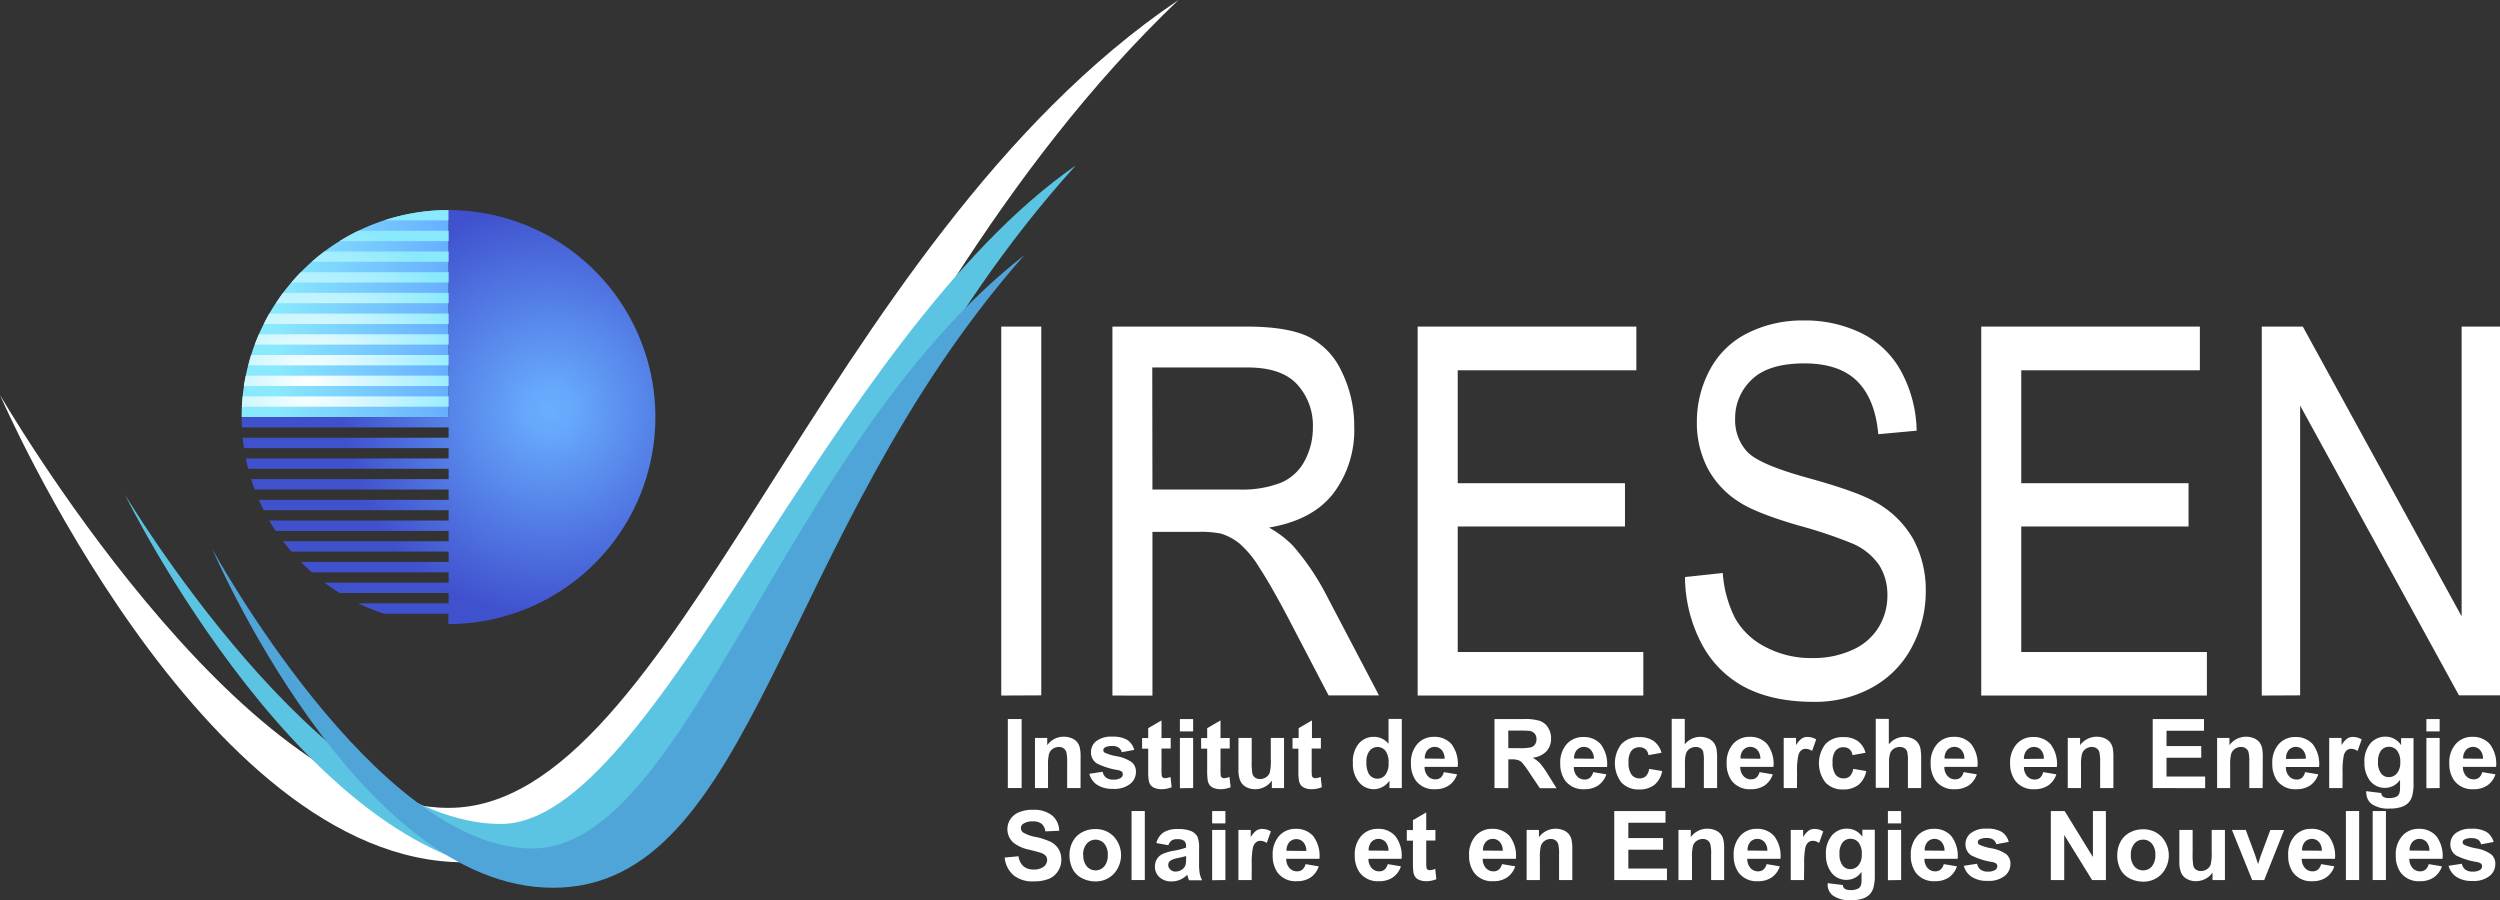 <svg xmlns="http://www.w3.org/2000/svg" xmlns:xlink="http://www.w3.org/1999/xlink" viewBox="0 0 543.5 195.74"><rect x="0" y="0" width="543.5" height="195.74" fill="#333333" stroke="none"/><defs><style>.cls-1{fill:url(#linear-gradient);}.cls-2{fill:url(#radial-gradient);}.cls-3{fill:url(#radial-gradient-2);}.cls-4{fill:#fff;}.cls-5{fill:#5cc4e3;}.cls-6{fill:#4fa5d8;}</style><linearGradient id="linear-gradient" x1="52.53" y1="68.17" x2="97.53" y2="68.17" gradientUnits="userSpaceOnUse"><stop offset="0.17" stop-color="#89e9fd"/><stop offset="1" stop-color="#68aeff"/></linearGradient><radialGradient id="radial-gradient" cx="119.53" cy="89.17" r="45" gradientUnits="userSpaceOnUse"><stop offset="0" stop-color="#68aeff"/><stop offset="0.11" stop-color="#66a8fc"/><stop offset="1" stop-color="#4051ce"/></radialGradient><radialGradient id="radial-gradient-2" cx="67.08" cy="83.49" r="36.08" gradientUnits="userSpaceOnUse"><stop offset="0" stop-color="#fff"/><stop offset="1" stop-color="#89e9fd"/></radialGradient></defs><g id="Layer_2" data-name="Layer 2"><g id="Gradient_-_Dark_Background" data-name="Gradient - Dark Background"><g id="Gradient_-_Dark_Background-2" data-name="Gradient - Dark Background"><path id="Under_Ciel" data-name="Under Ciel" class="cls-1" d="M97.53,45.67a45,45,0,0,0-45,45h45Z"/><path class="cls-2" d="M97.53,45.67v45h-45q0,1.13.06,2.25H97.53v2.25H52.76c.07.75.17,1.5.28,2.25H97.53v2.25H53.44q.23,1.13.51,2.25H97.53v2.25H54.6c.24.76.5,1.51.77,2.25H97.53v2.25H56.29c.33.76.69,1.51,1.06,2.25H97.53v2.25h-39c.44.76.9,1.51,1.39,2.25H97.53v2.25h-36c.58.77,1.19,1.51,1.82,2.25H97.53v2.25H65.41c.76.78,1.56,1.52,2.37,2.25H97.53v2.25h-27c1.07.8,2.17,1.54,3.3,2.25h23.7v2.25H77.9a45.16,45.16,0,0,0,5.58,2.25h14v2.25a45,45,0,0,0,0-90Z"/><path class="cls-3" d="M57.35,70.42H97.53V68.17h-39C58.14,68.9,57.74,69.65,57.35,70.42Z"/><path class="cls-3" d="M67.78,56.92H97.53V54.67h-27C69.58,55.38,68.67,56.13,67.78,56.92Z"/><path class="cls-3" d="M54,79.42H97.53V77.17H54.6C54.36,77.91,54.15,78.66,54,79.42Z"/><path class="cls-3" d="M55.37,74.92H97.53V72.67H56.29C56,73.41,55.66,74.16,55.37,74.92Z"/><path class="cls-3" d="M60,65.92H97.53V63.67h-36C61,64.4,60.46,65.15,60,65.92Z"/><path class="cls-3" d="M63.35,61.42H97.53V59.17H65.41C64.7,59.89,64,60.64,63.35,61.42Z"/><path class="cls-3" d="M73.83,52.42h23.7V50.17H77.9A44.74,44.74,0,0,0,73.83,52.42Z"/><path class="cls-3" d="M53,83.92H97.53V81.67H53.44C53.28,82.41,53.15,83.16,53,83.92Z"/><path class="cls-3" d="M83.48,47.92h14V45.67A44.7,44.7,0,0,0,83.48,47.92Z"/><path class="cls-3" d="M52.59,88.42H97.53V86.17H52.76C52.68,86.91,52.63,87.66,52.59,88.42Z"/><path class="cls-4" d="M0,85.86s51.92,89.77,97.53,89.77C147,175.63,177.7,53,256.2,0c-77.5,74-96.3,187.46-155.33,187.46C43.85,187.46,0,85.86,0,85.86Z"/><path class="cls-5" d="M27.12,107.46s42.74,71.67,81.75,71.67c33.66,0,70.66-105.29,125-143.17-61.38,67.76-67.12,154-117.59,154C67.52,190,27.12,107.46,27.12,107.46Z"/><path class="cls-6" d="M46.2,119.46s35.5,65,69.5,65,54.5-88,107-129C169.2,116,164.2,193,120.2,193,77.7,193,46.2,119.46,46.2,119.46Z"/><path class="cls-4" d="M217.67,151.21V71h8.7v80.17Z"/><path class="cls-4" d="M241.84,151.21V71H271q8.79,0,13.37,2.16a15.87,15.87,0,0,1,7.31,7.62,26.71,26.71,0,0,1,2.73,12.09,22.77,22.77,0,0,1-4.53,14.38q-4.53,5.85-14,7.44a22.75,22.75,0,0,1,5.25,4,54.27,54.27,0,0,1,7.22,10.67l11.44,21.82H288.83l-8.7-16.68q-3.81-7.23-6.28-11a22.26,22.26,0,0,0-4.41-5.36,12.05,12.05,0,0,0-4-2.13,21.29,21.29,0,0,0-4.84-.38H250.54v35.6Zm8.7-44.79h18.7a23.22,23.22,0,0,0,9.32-1.51,10.45,10.45,0,0,0,5.12-4.81,15.19,15.19,0,0,0,1.74-7.19A13.22,13.22,0,0,0,282,83.56q-3.39-3.66-10.7-3.67h-20.8Z"/><path class="cls-4" d="M308.2,151.21V71h47.54V80.5H316.91v24.55h36.36v9.41H316.91v27.29h40.35v9.46Z"/><path class="cls-4" d="M366.32,125.45l8.21-.88a25.6,25.6,0,0,0,2.71,9.88,15.71,15.71,0,0,0,6.62,6.23A21.14,21.14,0,0,0,394,143.06a20.21,20.21,0,0,0,8.79-1.81,12.59,12.59,0,0,0,5.67-4.95,13.21,13.21,0,0,0,1.86-6.86,12.07,12.07,0,0,0-1.79-6.59,13.51,13.51,0,0,0-5.92-4.73,100.61,100.61,0,0,0-11.71-3.91q-9.06-2.65-12.69-5a19.54,19.54,0,0,1-7-7.47,21.36,21.36,0,0,1-2.31-10,23.76,23.76,0,0,1,2.83-11.35,18.68,18.68,0,0,1,8.25-8A26.47,26.47,0,0,1,392,69.67a27.89,27.89,0,0,1,12.9,2.87A19.83,19.83,0,0,1,413.45,81a28.07,28.07,0,0,1,3.23,12.63l-8.34.77q-.68-7.61-4.55-11.49T392.33,79q-7.89,0-11.5,3.53a11.43,11.43,0,0,0-3.61,8.5,10.09,10.09,0,0,0,2.56,7.11q2.5,2.79,13.11,5.72T407.44,109a21.24,21.24,0,0,1,8.48,8.17,23.23,23.23,0,0,1,2.74,11.41,25.36,25.36,0,0,1-3,12.05,21.35,21.35,0,0,1-8.63,8.81,25.49,25.49,0,0,1-12.67,3.14q-8.93,0-15-3.17a22.47,22.47,0,0,1-9.47-9.54A31.52,31.52,0,0,1,366.32,125.45Z"/><path class="cls-4" d="M430.72,151.21V71h47.53V80.5H439.42v24.55h36.37v9.41H439.42v27.29h40.36v9.46Z"/><path class="cls-4" d="M491.71,151.21V71h8.92L535.16,134V71h8.34v80.17h-8.92l-34.53-63v63Z"/><path class="cls-4" d="M219.1,171.32v-15h3v15Z"/><path class="cls-4" d="M234.91,171.32H232v-5.55a8.88,8.88,0,0,0-.18-2.29,1.69,1.69,0,0,0-.6-.8,1.73,1.73,0,0,0-1-.29,2.36,2.36,0,0,0-1.35.41,2.15,2.15,0,0,0-.81,1.09,9.23,9.23,0,0,0-.22,2.5v4.93H225V160.43h2.67V162a4.36,4.36,0,0,1,3.59-1.84,4.25,4.25,0,0,1,1.74.34,2.89,2.89,0,0,1,1.2.88,3.06,3.06,0,0,1,.56,1.21,8.69,8.69,0,0,1,.16,1.94Z"/><path class="cls-4" d="M236.82,168.22l2.89-.44a2.07,2.07,0,0,0,.75,1.27,2.54,2.54,0,0,0,1.58.44,2.89,2.89,0,0,0,1.68-.41.93.93,0,0,0,.38-.77.77.77,0,0,0-.21-.55,2.28,2.28,0,0,0-1-.37,15.56,15.56,0,0,1-4.42-1.41,2.8,2.8,0,0,1-1.29-2.45,3,3,0,0,1,1.12-2.38,5.22,5.22,0,0,1,3.46-1,6.14,6.14,0,0,1,3.33.72,3.75,3.75,0,0,1,1.49,2.16l-2.71.5a1.67,1.67,0,0,0-.67-1,2.36,2.36,0,0,0-1.39-.34,3.17,3.17,0,0,0-1.63.32.69.69,0,0,0-.32.58.62.62,0,0,0,.28.52,10.11,10.11,0,0,0,2.69.81,8,8,0,0,1,3.22,1.29,2.65,2.65,0,0,1,.9,2.14,3.29,3.29,0,0,1-1.25,2.57,5.52,5.52,0,0,1-3.7,1.08,6.08,6.08,0,0,1-3.52-.9A4.15,4.15,0,0,1,236.82,168.22Z"/><path class="cls-4" d="M254.51,160.43v2.3h-2v4.39a10.12,10.12,0,0,0,.06,1.55.62.62,0,0,0,.25.37.88.88,0,0,0,.49.14,3.61,3.61,0,0,0,1.16-.28l.24,2.24a5.67,5.67,0,0,1-2.27.43,3.73,3.73,0,0,1-1.41-.26,2.15,2.15,0,0,1-.92-.68,2.68,2.68,0,0,1-.4-1.12,14.35,14.35,0,0,1-.09-2v-4.75h-1.33v-2.3h1.33v-2.16l2.89-1.68v3.84Z"/><path class="cls-4" d="M256.51,159v-2.67h2.88V159Zm0,12.36V160.43h2.88v10.89Z"/><path class="cls-4" d="M267.34,160.43v2.3h-2v4.39a12.87,12.87,0,0,0,.05,1.55.68.68,0,0,0,.26.37.84.84,0,0,0,.49.14,3.57,3.57,0,0,0,1.15-.28l.25,2.24a5.69,5.69,0,0,1-2.28.43,3.71,3.71,0,0,1-1.4-.26,2.09,2.09,0,0,1-.92-.68,2.68,2.68,0,0,1-.4-1.12,13.85,13.85,0,0,1-.1-2v-4.75h-1.32v-2.3h1.32v-2.16l2.9-1.68v3.84Z"/><path class="cls-4" d="M276.5,171.32v-1.63a4.25,4.25,0,0,1-1.56,1.38,4.46,4.46,0,0,1-2.05.5,4,4,0,0,1-2-.48,2.82,2.82,0,0,1-1.26-1.36,6,6,0,0,1-.39-2.41v-6.89h2.88v5a14.24,14.24,0,0,0,.16,2.81,1.53,1.53,0,0,0,.58.82,1.8,1.8,0,0,0,1.07.3,2.26,2.26,0,0,0,1.32-.4,2,2,0,0,0,.8-1,11.13,11.13,0,0,0,.22-2.93v-4.6h2.88v10.89Z"/><path class="cls-4" d="M287.16,160.43v2.3h-2v4.39a12.87,12.87,0,0,0,.05,1.55.68.68,0,0,0,.26.37.86.86,0,0,0,.49.14,3.67,3.67,0,0,0,1.16-.28l.24,2.24a5.67,5.67,0,0,1-2.27.43,3.73,3.73,0,0,1-1.41-.26,2.09,2.09,0,0,1-.92-.68,2.68,2.68,0,0,1-.4-1.12,14.35,14.35,0,0,1-.09-2v-4.75H281v-2.3h1.33v-2.16l2.89-1.68v3.84Z"/><path class="cls-4" d="M304.75,171.32h-2.68v-1.6a4.21,4.21,0,0,1-1.57,1.39,4,4,0,0,1-1.83.46,4.16,4.16,0,0,1-3.22-1.51,6.17,6.17,0,0,1-1.33-4.22,6.06,6.06,0,0,1,1.3-4.21,4.23,4.23,0,0,1,3.29-1.44,4.08,4.08,0,0,1,3.16,1.51v-5.41h2.88Zm-7.69-5.68a5,5,0,0,0,.48,2.52,2.19,2.19,0,0,0,3.64.29,4,4,0,0,0,.7-2.53,4.27,4.27,0,0,0-.68-2.7,2.22,2.22,0,0,0-3.45,0A3.67,3.67,0,0,0,297.06,165.64Z"/><path class="cls-4" d="M313.89,167.86l2.88.48a4.75,4.75,0,0,1-1.75,2.4,5.16,5.16,0,0,1-3,.83,4.87,4.87,0,0,1-4.21-1.86,6.28,6.28,0,0,1-1.07-3.75,6,6,0,0,1,1.41-4.24,4.68,4.68,0,0,1,3.58-1.53,4.85,4.85,0,0,1,3.84,1.6,7.15,7.15,0,0,1,1.34,4.92H309.7a2.87,2.87,0,0,0,.7,2,2.17,2.17,0,0,0,1.66.72,1.81,1.81,0,0,0,1.14-.37A2.32,2.32,0,0,0,313.89,167.86Zm.17-2.91a2.8,2.8,0,0,0-.65-1.91,2.07,2.07,0,0,0-3.05,0,2.65,2.65,0,0,0-.61,1.87Z"/><path class="cls-4" d="M324.9,171.32v-15h6.39a10.84,10.84,0,0,1,3.5.41,3.46,3.46,0,0,1,1.75,1.44,4.3,4.3,0,0,1,.66,2.36,4,4,0,0,1-1,2.8,4.77,4.77,0,0,1-3,1.39,7,7,0,0,1,1.63,1.26,17.51,17.51,0,0,1,1.72,2.44l1.84,2.93h-3.63l-2.2-3.27a20,20,0,0,0-1.6-2.21,2.28,2.28,0,0,0-.91-.62,4.78,4.78,0,0,0-1.53-.17h-.61v6.27Zm3-8.67h2.24a11.08,11.08,0,0,0,2.73-.19,1.6,1.6,0,0,0,.85-.63,1.93,1.93,0,0,0,.31-1.13,1.82,1.82,0,0,0-.4-1.23,1.87,1.87,0,0,0-1.15-.58,21.65,21.65,0,0,0-2.21-.06h-2.37Z"/><path class="cls-4" d="M346.35,167.86l2.87.48a4.75,4.75,0,0,1-1.75,2.4,5.14,5.14,0,0,1-3,.83,4.85,4.85,0,0,1-4.2-1.86A6.21,6.21,0,0,1,339.2,166a6,6,0,0,1,1.41-4.24,4.68,4.68,0,0,1,3.58-1.53,4.85,4.85,0,0,1,3.84,1.6,7.15,7.15,0,0,1,1.34,4.92h-7.22a2.87,2.87,0,0,0,.7,2,2.17,2.17,0,0,0,1.66.72,1.81,1.81,0,0,0,1.14-.37A2.33,2.33,0,0,0,346.35,167.86Zm.16-2.91a2.8,2.8,0,0,0-.65-1.91,2.07,2.07,0,0,0-3.05,0,2.7,2.7,0,0,0-.61,1.87Z"/><path class="cls-4" d="M361.21,163.65l-2.84.52a2,2,0,0,0-.65-1.29,2,2,0,0,0-1.31-.43,2.15,2.15,0,0,0-1.72.75,3.77,3.77,0,0,0-.64,2.48,4.35,4.35,0,0,0,.65,2.74,2.13,2.13,0,0,0,1.75.8,1.91,1.91,0,0,0,1.34-.47,2.82,2.82,0,0,0,.74-1.6l2.83.48a5.11,5.11,0,0,1-1.69,3,5.29,5.29,0,0,1-3.36,1,5,5,0,0,1-3.81-1.51,6.86,6.86,0,0,1,0-8.37,5.05,5.05,0,0,1,3.85-1.5,5.29,5.29,0,0,1,3.17.85A4.73,4.73,0,0,1,361.21,163.65Z"/><path class="cls-4" d="M366.27,156.29v5.53a4.32,4.32,0,0,1,5.13-1.26,2.9,2.9,0,0,1,1.2.94,3.45,3.45,0,0,1,.56,1.27,12.44,12.44,0,0,1,.14,2.16v6.39h-2.88v-5.75a8.49,8.49,0,0,0-.16-2.17,1.42,1.42,0,0,0-.58-.74,1.87,1.87,0,0,0-1-.27,2.39,2.39,0,0,0-1.28.35,2,2,0,0,0-.83,1,6.42,6.42,0,0,0-.26,2.08v5.45h-2.88v-15Z"/><path class="cls-4" d="M382.53,167.86l2.87.48a4.74,4.74,0,0,1-1.74,2.4,5.16,5.16,0,0,1-3,.83,4.87,4.87,0,0,1-4.21-1.86,6.21,6.21,0,0,1-1.07-3.75,6,6,0,0,1,1.41-4.24,4.67,4.67,0,0,1,3.58-1.53,4.81,4.81,0,0,1,3.83,1.6,7.09,7.09,0,0,1,1.35,4.92h-7.22a2.87,2.87,0,0,0,.7,2,2.15,2.15,0,0,0,1.66.72,1.81,1.81,0,0,0,1.14-.37A2.32,2.32,0,0,0,382.53,167.86Zm.17-2.91a2.8,2.8,0,0,0-.65-1.91,2.08,2.08,0,0,0-3.06,0,2.65,2.65,0,0,0-.6,1.87Z"/><path class="cls-4" d="M390.66,171.32h-2.88V160.43h2.68V162a4.58,4.58,0,0,1,1.24-1.44,2.19,2.19,0,0,1,1.24-.35,3.68,3.68,0,0,1,1.9.54l-.89,2.51a2.59,2.59,0,0,0-1.36-.47,1.6,1.6,0,0,0-1,.33,2.33,2.33,0,0,0-.66,1.21,16.3,16.3,0,0,0-.25,3.65Z"/><path class="cls-4" d="M405.57,163.65l-2.84.52a2,2,0,0,0-.65-1.29,2,2,0,0,0-1.32-.43,2.13,2.13,0,0,0-1.71.75,3.77,3.77,0,0,0-.64,2.48,4.35,4.35,0,0,0,.65,2.74,2.13,2.13,0,0,0,1.75.8,1.91,1.91,0,0,0,1.34-.47,2.82,2.82,0,0,0,.74-1.6l2.83.48a5.11,5.11,0,0,1-1.69,3,5.29,5.29,0,0,1-3.36,1,5,5,0,0,1-3.81-1.51,6.86,6.86,0,0,1,0-8.37,5.05,5.05,0,0,1,3.85-1.5,5.29,5.29,0,0,1,3.17.85A4.73,4.73,0,0,1,405.57,163.65Z"/><path class="cls-4" d="M410.63,156.29v5.53a4.32,4.32,0,0,1,5.13-1.26,2.9,2.9,0,0,1,1.2.94,3.28,3.28,0,0,1,.55,1.27,11.32,11.32,0,0,1,.15,2.16v6.39h-2.88v-5.75a8.49,8.49,0,0,0-.16-2.17,1.42,1.42,0,0,0-.58-.74,1.89,1.89,0,0,0-1-.27,2.39,2.39,0,0,0-1.28.35,2,2,0,0,0-.83,1,6.42,6.42,0,0,0-.26,2.08v5.45h-2.88v-15Z"/><path class="cls-4" d="M426.89,167.86l2.87.48a4.74,4.74,0,0,1-1.74,2.4,5.16,5.16,0,0,1-3,.83,4.87,4.87,0,0,1-4.21-1.86,6.21,6.21,0,0,1-1.08-3.75,6,6,0,0,1,1.42-4.24,4.67,4.67,0,0,1,3.58-1.53,4.81,4.81,0,0,1,3.83,1.6,7.09,7.09,0,0,1,1.35,4.92H422.7a2.87,2.87,0,0,0,.7,2,2.15,2.15,0,0,0,1.66.72,1.81,1.81,0,0,0,1.14-.37A2.32,2.32,0,0,0,426.89,167.86Zm.17-2.91a2.8,2.8,0,0,0-.65-1.91,2.08,2.08,0,0,0-3.06,0,2.65,2.65,0,0,0-.6,1.87Z"/><path class="cls-4" d="M444.18,167.86l2.87.48a4.69,4.69,0,0,1-1.75,2.4,5.14,5.14,0,0,1-3,.83,4.87,4.87,0,0,1-4.2-1.86A6.21,6.21,0,0,1,437,166a6,6,0,0,1,1.42-4.24,4.64,4.64,0,0,1,3.57-1.53,4.85,4.85,0,0,1,3.84,1.6,7.15,7.15,0,0,1,1.34,4.92H440a2.92,2.92,0,0,0,.7,2,2.17,2.17,0,0,0,1.66.72,1.81,1.81,0,0,0,1.14-.37A2.33,2.33,0,0,0,444.18,167.86Zm.16-2.91a2.79,2.79,0,0,0-.64-1.91,2,2,0,0,0-1.5-.65,2,2,0,0,0-1.56.69A2.7,2.7,0,0,0,440,165Z"/><path class="cls-4" d="M459.45,171.32h-2.88v-5.55a8.88,8.88,0,0,0-.18-2.29,1.57,1.57,0,0,0-.6-.8,1.73,1.73,0,0,0-1-.29,2.31,2.31,0,0,0-1.34.41,2.11,2.11,0,0,0-.82,1.09,9.23,9.23,0,0,0-.22,2.5v4.93h-2.88V160.43h2.68V162a4.48,4.48,0,0,1,5.33-1.5,2.92,2.92,0,0,1,1.19.88,3.22,3.22,0,0,1,.57,1.21,9.47,9.47,0,0,1,.15,1.94Z"/><path class="cls-4" d="M468,171.32v-15h11.15v2.54H471v3.34h7.55v2.53H471v4.09h8.4v2.53Z"/><path class="cls-4" d="M491.9,171.32H489v-5.55a8.88,8.88,0,0,0-.18-2.29,1.57,1.57,0,0,0-.6-.8,1.73,1.73,0,0,0-1-.29,2.31,2.31,0,0,0-1.34.41,2.11,2.11,0,0,0-.82,1.09,9.23,9.23,0,0,0-.22,2.5v4.93H482V160.43h2.68V162a4.48,4.48,0,0,1,5.33-1.5,2.92,2.92,0,0,1,1.19.88,3.22,3.22,0,0,1,.57,1.21,9.34,9.34,0,0,1,.16,1.94Z"/><path class="cls-4" d="M501.12,167.86l2.87.48a4.68,4.68,0,0,1-1.74,2.4,5.16,5.16,0,0,1-3,.83,4.87,4.87,0,0,1-4.21-1.86A6.28,6.28,0,0,1,494,166a6,6,0,0,1,1.41-4.24,4.68,4.68,0,0,1,3.58-1.53,4.85,4.85,0,0,1,3.84,1.6,7.15,7.15,0,0,1,1.34,4.92h-7.22a2.87,2.87,0,0,0,.7,2,2.15,2.15,0,0,0,1.66.72,1.81,1.81,0,0,0,1.14-.37A2.32,2.32,0,0,0,501.12,167.86Zm.17-2.91a2.8,2.8,0,0,0-.65-1.91,2.07,2.07,0,0,0-3.05,0A2.65,2.65,0,0,0,497,165Z"/><path class="cls-4" d="M509.26,171.32h-2.89V160.43h2.68V162a4.58,4.58,0,0,1,1.24-1.44,2.19,2.19,0,0,1,1.24-.35,3.68,3.68,0,0,1,1.9.54l-.89,2.51a2.59,2.59,0,0,0-1.36-.47,1.6,1.6,0,0,0-1,.33,2.33,2.33,0,0,0-.66,1.21,17.19,17.19,0,0,0-.24,3.65Z"/><path class="cls-4" d="M514.4,172l3.29.4a1.14,1.14,0,0,0,.38.79,2.17,2.17,0,0,0,1.3.31,3.42,3.42,0,0,0,1.69-.34,1.39,1.39,0,0,0,.57-.73,4.27,4.27,0,0,0,.14-1.32v-1.59a3.9,3.9,0,0,1-3.27,1.76,4,4,0,0,1-3.47-1.85,6.33,6.33,0,0,1-1-3.65,6,6,0,0,1,1.32-4.19,4.26,4.26,0,0,1,3.28-1.44A4,4,0,0,1,522,162v-1.53h2.7v9.78a9.82,9.82,0,0,1-.32,2.88,3.57,3.57,0,0,1-.89,1.49,3.86,3.86,0,0,1-1.54.85,7.87,7.87,0,0,1-2.42.31,6.22,6.22,0,0,1-3.93-1,3,3,0,0,1-1.16-2.4C514.39,172.29,514.4,172.18,514.4,172Zm2.58-6.39a3.92,3.92,0,0,0,.67,2.54,2.06,2.06,0,0,0,1.65.8,2.29,2.29,0,0,0,1.79-.82,3.64,3.64,0,0,0,.73-2.45,3.85,3.85,0,0,0-.7-2.51,2.24,2.24,0,0,0-1.76-.82,2.12,2.12,0,0,0-1.71.81A3.73,3.73,0,0,0,517,165.65Z"/><path class="cls-4" d="M527.5,159v-2.67h2.88V159Zm0,12.36V160.43h2.88v10.89Z"/><path class="cls-4" d="M539.64,167.86l2.87.48a4.69,4.69,0,0,1-1.75,2.4,5.14,5.14,0,0,1-3,.83,4.87,4.87,0,0,1-4.2-1.86,6.21,6.21,0,0,1-1.08-3.75,6,6,0,0,1,1.42-4.24,4.64,4.64,0,0,1,3.57-1.53,4.85,4.85,0,0,1,3.84,1.6,7.09,7.09,0,0,1,1.34,4.92h-7.22a2.92,2.92,0,0,0,.7,2,2.17,2.17,0,0,0,1.66.72,1.81,1.81,0,0,0,1.14-.37A2.33,2.33,0,0,0,539.64,167.86Zm.16-2.91a2.79,2.79,0,0,0-.64-1.91,2.08,2.08,0,0,0-3.06,0,2.7,2.7,0,0,0-.61,1.87Z"/><path class="cls-4" d="M218.42,186.43l3-.28a3.59,3.59,0,0,0,1.08,2.18,3.3,3.3,0,0,0,2.2.7,3.41,3.41,0,0,0,2.21-.62,1.88,1.88,0,0,0,.74-1.46,1.35,1.35,0,0,0-.31-.9,2.45,2.45,0,0,0-1.09-.65q-.54-.19-2.43-.66a8.2,8.2,0,0,1-3.43-1.49,3.9,3.9,0,0,1-1.38-3,3.82,3.82,0,0,1,.65-2.15,4,4,0,0,1,1.88-1.52,7.44,7.44,0,0,1,2.95-.53,6.32,6.32,0,0,1,4.26,1.25,4.36,4.36,0,0,1,1.51,3.31l-3,.13a2.63,2.63,0,0,0-.83-1.67,3.13,3.13,0,0,0-1.93-.5,3.49,3.49,0,0,0-2.07.54,1.09,1.09,0,0,0-.48.93,1.17,1.17,0,0,0,.45.92,8,8,0,0,0,2.79,1,15,15,0,0,1,3.28,1.08,4.3,4.3,0,0,1,1.66,1.53,4.46,4.46,0,0,1,.6,2.39,4.39,4.39,0,0,1-.72,2.42,4.26,4.26,0,0,1-2,1.68,8.46,8.46,0,0,1-3.27.55,6.51,6.51,0,0,1-4.38-1.32A5.74,5.74,0,0,1,218.42,186.43Z"/><path class="cls-4" d="M232.51,185.72a5.88,5.88,0,0,1,.71-2.77,4.83,4.83,0,0,1,2-2,5.9,5.9,0,0,1,2.9-.71,5.42,5.42,0,0,1,4,1.6,6,6,0,0,1,0,8.15,5.38,5.38,0,0,1-4,1.63,6.29,6.29,0,0,1-2.85-.68,4.61,4.61,0,0,1-2.07-2A6.63,6.63,0,0,1,232.51,185.72Zm3,.16a3.56,3.56,0,0,0,.77,2.48,2.51,2.51,0,0,0,3.78,0,3.65,3.65,0,0,0,.77-2.5,3.57,3.57,0,0,0-.77-2.46,2.51,2.51,0,0,0-3.78,0A3.56,3.56,0,0,0,235.47,185.88Z"/><path class="cls-4" d="M246,191.32v-15h2.88v15Z"/><path class="cls-4" d="M254,183.76l-2.61-.48A4,4,0,0,1,252.9,181a5.52,5.52,0,0,1,3.2-.76,7,7,0,0,1,2.87.45,2.91,2.91,0,0,1,1.33,1.16,6.07,6.07,0,0,1,.38,2.58l0,3.36a11.83,11.83,0,0,0,.14,2.12,5.73,5.73,0,0,0,.52,1.46h-2.85a8.41,8.41,0,0,1-.28-.85l-.1-.34a5.3,5.3,0,0,1-1.58,1.08,4.52,4.52,0,0,1-1.8.36,3.71,3.71,0,0,1-2.65-.91,3.06,3.06,0,0,1-1-2.31,3.16,3.16,0,0,1,.44-1.65,2.88,2.88,0,0,1,1.24-1.1,9.8,9.8,0,0,1,2.29-.68,15.44,15.44,0,0,0,2.8-.7v-.29a1.49,1.49,0,0,0-.41-1.18,2.42,2.42,0,0,0-1.55-.36,2.09,2.09,0,0,0-1.2.3A2.22,2.22,0,0,0,254,183.76Zm3.86,2.33a15.93,15.93,0,0,1-1.75.44,5.26,5.26,0,0,0-1.57.51,1.18,1.18,0,0,0-.57,1,1.4,1.4,0,0,0,.46,1,1.58,1.58,0,0,0,1.14.44,2.51,2.51,0,0,0,1.49-.51,1.81,1.81,0,0,0,.69-1,5.93,5.93,0,0,0,.11-1.4Z"/><path class="cls-4" d="M263.52,179v-2.67h2.88V179Zm0,12.36V180.43h2.88v10.89Z"/><path class="cls-4" d="M272.11,191.32h-2.88V180.43h2.68V182a4.71,4.71,0,0,1,1.23-1.44,2.25,2.25,0,0,1,1.25-.35,3.68,3.68,0,0,1,1.9.54l-.9,2.51a2.53,2.53,0,0,0-1.35-.47,1.6,1.6,0,0,0-1,.33,2.33,2.33,0,0,0-.67,1.21,17.19,17.19,0,0,0-.24,3.65Z"/><path class="cls-4" d="M283.83,187.86l2.87.48a4.68,4.68,0,0,1-1.74,2.4,5.16,5.16,0,0,1-3,.83,4.87,4.87,0,0,1-4.21-1.86,6.28,6.28,0,0,1-1.07-3.75,6,6,0,0,1,1.41-4.24,4.68,4.68,0,0,1,3.58-1.53,4.85,4.85,0,0,1,3.84,1.6,7.15,7.15,0,0,1,1.34,4.92h-7.22a2.87,2.87,0,0,0,.7,2,2.17,2.17,0,0,0,1.66.72,1.81,1.81,0,0,0,1.14-.37A2.32,2.32,0,0,0,283.83,187.86ZM284,185a2.8,2.8,0,0,0-.65-1.91,2.07,2.07,0,0,0-3.05,0,2.65,2.65,0,0,0-.61,1.87Z"/><path class="cls-4" d="M301.69,187.86l2.87.48a4.69,4.69,0,0,1-1.75,2.4,5.12,5.12,0,0,1-3,.83,4.87,4.87,0,0,1-4.2-1.86,6.21,6.21,0,0,1-1.08-3.75,6,6,0,0,1,1.42-4.24,4.65,4.65,0,0,1,3.58-1.53,4.81,4.81,0,0,1,3.83,1.6,7,7,0,0,1,1.34,4.92H297.5a2.92,2.92,0,0,0,.69,2,2.18,2.18,0,0,0,1.66.72,1.77,1.77,0,0,0,1.14-.37A2.33,2.33,0,0,0,301.69,187.86Zm.16-2.91a2.79,2.79,0,0,0-.64-1.91,2.08,2.08,0,0,0-3.06,0,2.65,2.65,0,0,0-.6,1.87Z"/><path class="cls-4" d="M312.06,180.43v2.3h-2v4.39a12.87,12.87,0,0,0,.05,1.55.68.68,0,0,0,.26.37.86.86,0,0,0,.49.14,3.67,3.67,0,0,0,1.16-.28l.24,2.24a5.67,5.67,0,0,1-2.27.43,3.73,3.73,0,0,1-1.41-.26,2.09,2.09,0,0,1-.92-.68,2.68,2.68,0,0,1-.4-1.12,14.35,14.35,0,0,1-.09-2v-4.75h-1.33v-2.3h1.33v-2.16l2.89-1.68v3.84Z"/><path class="cls-4" d="M326.54,187.86l2.87.48a4.69,4.69,0,0,1-1.75,2.4,5.12,5.12,0,0,1-3,.83,4.87,4.87,0,0,1-4.2-1.86,6.21,6.21,0,0,1-1.08-3.75,6,6,0,0,1,1.42-4.24,4.65,4.65,0,0,1,3.58-1.53,4.82,4.82,0,0,1,3.83,1.6,7,7,0,0,1,1.34,4.92h-7.21a2.92,2.92,0,0,0,.69,2,2.18,2.18,0,0,0,1.66.72,1.79,1.79,0,0,0,1.14-.37A2.33,2.33,0,0,0,326.54,187.86Zm.16-2.91a2.79,2.79,0,0,0-.64-1.91,2.08,2.08,0,0,0-3.06,0,2.65,2.65,0,0,0-.6,1.87Z"/><path class="cls-4" d="M341.82,191.32h-2.88v-5.55a8.29,8.29,0,0,0-.19-2.29,1.57,1.57,0,0,0-.6-.8,1.71,1.71,0,0,0-1-.29,2.33,2.33,0,0,0-1.34.41,2.11,2.11,0,0,0-.82,1.09,9.67,9.67,0,0,0-.22,2.5v4.93h-2.88V180.43h2.68V182a4.48,4.48,0,0,1,5.33-1.5,2.89,2.89,0,0,1,1.2.88,3.2,3.2,0,0,1,.56,1.21,8.69,8.69,0,0,1,.16,1.94Z"/><path class="cls-4" d="M350.94,191.32v-15h11.14v2.54H354v3.34h7.55v2.53H354v4.09h8.4v2.53Z"/><path class="cls-4" d="M374.83,191.32H372v-5.55a8.29,8.29,0,0,0-.19-2.29,1.57,1.57,0,0,0-.6-.8,1.71,1.71,0,0,0-1-.29,2.35,2.35,0,0,0-1.34.41,2,2,0,0,0-.81,1.09,9.23,9.23,0,0,0-.22,2.5v4.93H364.9V180.43h2.68V182a4.36,4.36,0,0,1,3.59-1.84,4.25,4.25,0,0,1,1.74.34,2.89,2.89,0,0,1,1.2.88,3.06,3.06,0,0,1,.56,1.21,8.69,8.69,0,0,1,.16,1.94Z"/><path class="cls-4" d="M384.06,187.86l2.87.48a4.69,4.69,0,0,1-1.75,2.4,5.14,5.14,0,0,1-3,.83,4.87,4.87,0,0,1-4.2-1.86,6.21,6.21,0,0,1-1.08-3.75,6,6,0,0,1,1.42-4.24,4.65,4.65,0,0,1,3.58-1.53,4.82,4.82,0,0,1,3.83,1.6,7.09,7.09,0,0,1,1.34,4.92h-7.22a3,3,0,0,0,.7,2,2.18,2.18,0,0,0,1.66.72,1.81,1.81,0,0,0,1.14-.37A2.33,2.33,0,0,0,384.06,187.86Zm.16-2.91a2.79,2.79,0,0,0-.64-1.91,2.08,2.08,0,0,0-3.06,0,2.65,2.65,0,0,0-.6,1.87Z"/><path class="cls-4" d="M392.19,191.32h-2.88V180.43H392V182a4.57,4.57,0,0,1,1.23-1.44,2.22,2.22,0,0,1,1.25-.35,3.67,3.67,0,0,1,1.89.54l-.89,2.51a2.56,2.56,0,0,0-1.35-.47,1.61,1.61,0,0,0-1,.33,2.33,2.33,0,0,0-.66,1.21,17.19,17.19,0,0,0-.24,3.65Z"/><path class="cls-4" d="M397.34,192l3.29.4a1.1,1.1,0,0,0,.38.79,2.11,2.11,0,0,0,1.29.31,3.4,3.4,0,0,0,1.69-.34,1.4,1.4,0,0,0,.58-.73,4.36,4.36,0,0,0,.13-1.32v-1.59a3.89,3.89,0,0,1-3.26,1.76,4,4,0,0,1-3.48-1.85,6.32,6.32,0,0,1-1-3.65,6,6,0,0,1,1.32-4.19,4.24,4.24,0,0,1,3.27-1.44,4,4,0,0,1,3.33,1.77v-1.53h2.7v9.78a9.82,9.82,0,0,1-.32,2.88,3.57,3.57,0,0,1-.89,1.49,3.75,3.75,0,0,1-1.53.85,7.93,7.93,0,0,1-2.43.31,6.21,6.21,0,0,1-3.92-1,2.94,2.94,0,0,1-1.16-2.4C397.33,192.29,397.33,192.18,397.34,192Zm2.57-6.39a3.92,3.92,0,0,0,.67,2.54,2.07,2.07,0,0,0,1.66.8,2.27,2.27,0,0,0,1.78-.82,3.59,3.59,0,0,0,.73-2.45,3.8,3.8,0,0,0-.7-2.51,2.22,2.22,0,0,0-1.76-.82,2.13,2.13,0,0,0-1.71.81A3.73,3.73,0,0,0,399.91,185.65Z"/><path class="cls-4" d="M410.43,179v-2.67h2.88V179Zm0,12.36V180.43h2.88v10.89Z"/><path class="cls-4" d="M422.57,187.86l2.87.48a4.74,4.74,0,0,1-1.74,2.4,5.16,5.16,0,0,1-3,.83,4.87,4.87,0,0,1-4.21-1.86,6.21,6.21,0,0,1-1.08-3.75,6,6,0,0,1,1.42-4.24,4.67,4.67,0,0,1,3.58-1.53,4.81,4.81,0,0,1,3.83,1.6,7.09,7.09,0,0,1,1.35,4.92h-7.22a2.92,2.92,0,0,0,.69,2,2.19,2.19,0,0,0,1.67.72,1.76,1.76,0,0,0,1.13-.37A2.33,2.33,0,0,0,422.57,187.86Zm.17-2.91a2.8,2.8,0,0,0-.65-1.91,2.08,2.08,0,0,0-3.06,0,2.65,2.65,0,0,0-.6,1.87Z"/><path class="cls-4" d="M426.93,188.22l2.89-.44a2.12,2.12,0,0,0,.75,1.27,2.54,2.54,0,0,0,1.58.44,2.89,2.89,0,0,0,1.68-.41.93.93,0,0,0,.38-.77.81.81,0,0,0-.2-.55,2.4,2.4,0,0,0-1-.37,15.56,15.56,0,0,1-4.42-1.41,2.8,2.8,0,0,1-1.29-2.45,3,3,0,0,1,1.12-2.38,5.22,5.22,0,0,1,3.46-1,6.14,6.14,0,0,1,3.33.72,3.75,3.75,0,0,1,1.49,2.16l-2.71.5a1.67,1.67,0,0,0-.67-1,2.34,2.34,0,0,0-1.38-.34,3.19,3.19,0,0,0-1.64.32.69.69,0,0,0-.32.58.62.62,0,0,0,.28.52,10.1,10.1,0,0,0,2.7.81,8,8,0,0,1,3.21,1.29,2.65,2.65,0,0,1,.9,2.14,3.26,3.26,0,0,1-1.25,2.57,5.52,5.52,0,0,1-3.7,1.08,6.08,6.08,0,0,1-3.52-.9A4.15,4.15,0,0,1,426.93,188.22Z"/><path class="cls-4" d="M445.85,191.32v-15h3l6.15,10v-10h2.82v15h-3l-6.06-9.8v9.8Z"/><path class="cls-4" d="M460.3,185.72A5.88,5.88,0,0,1,461,183a4.83,4.83,0,0,1,2-2,5.88,5.88,0,0,1,2.9-.71,5.42,5.42,0,0,1,4,1.6,6,6,0,0,1,0,8.15,5.36,5.36,0,0,1-4,1.63,6.37,6.37,0,0,1-2.86-.68,4.64,4.64,0,0,1-2.06-2A6.63,6.63,0,0,1,460.3,185.72Zm2.95.16a3.61,3.61,0,0,0,.77,2.48,2.48,2.48,0,0,0,1.9.86,2.44,2.44,0,0,0,1.89-.86,3.65,3.65,0,0,0,.76-2.5,3.57,3.57,0,0,0-.76-2.46,2.41,2.41,0,0,0-1.89-.86,2.44,2.44,0,0,0-1.9.86A3.61,3.61,0,0,0,463.25,185.88Z"/><path class="cls-4" d="M481,191.32v-1.63a4.25,4.25,0,0,1-1.56,1.38,4.46,4.46,0,0,1-2,.5,4,4,0,0,1-2-.48,2.82,2.82,0,0,1-1.26-1.36,6,6,0,0,1-.39-2.41v-6.89h2.89v5a14.6,14.6,0,0,0,.15,2.81,1.53,1.53,0,0,0,.58.82,1.8,1.8,0,0,0,1.07.3,2.26,2.26,0,0,0,1.32-.4,2,2,0,0,0,.8-1,11.13,11.13,0,0,0,.22-2.93v-4.6h2.88v10.89Z"/><path class="cls-4" d="M489.62,191.32l-4.39-10.89h3L490.3,186l.6,1.86c.16-.47.26-.79.3-.94s.19-.61.3-.92l2.07-5.56h3l-4.33,10.89Z"/><path class="cls-4" d="M504.61,187.86l2.87.48a4.69,4.69,0,0,1-1.75,2.4,5.12,5.12,0,0,1-3,.83,4.87,4.87,0,0,1-4.2-1.86,6.21,6.21,0,0,1-1.08-3.75,6,6,0,0,1,1.42-4.24,4.65,4.65,0,0,1,3.58-1.53,4.82,4.82,0,0,1,3.83,1.6,7.09,7.09,0,0,1,1.34,4.92h-7.22a3,3,0,0,0,.7,2,2.18,2.18,0,0,0,1.66.72,1.79,1.79,0,0,0,1.14-.37A2.33,2.33,0,0,0,504.61,187.86Zm.16-2.91a2.79,2.79,0,0,0-.64-1.91,2.08,2.08,0,0,0-3.06,0,2.65,2.65,0,0,0-.6,1.87Z"/><path class="cls-4" d="M510,191.32v-15h2.88v15Z"/><path class="cls-4" d="M515.82,191.32v-15h2.88v15Z"/><path class="cls-4" d="M528,187.86l2.87.48a4.69,4.69,0,0,1-1.75,2.4,5.14,5.14,0,0,1-3,.83,4.87,4.87,0,0,1-4.2-1.86,6.21,6.21,0,0,1-1.08-3.75,6,6,0,0,1,1.42-4.24,4.64,4.64,0,0,1,3.57-1.53,4.85,4.85,0,0,1,3.84,1.6,7.15,7.15,0,0,1,1.34,4.92h-7.22a2.92,2.92,0,0,0,.7,2,2.17,2.17,0,0,0,1.66.72,1.81,1.81,0,0,0,1.14-.37A2.33,2.33,0,0,0,528,187.86Zm.16-2.91a2.79,2.79,0,0,0-.64-1.91,2.08,2.08,0,0,0-3.06,0,2.7,2.7,0,0,0-.61,1.87Z"/><path class="cls-4" d="M532.32,188.22l2.89-.44a2.07,2.07,0,0,0,.75,1.27,2.51,2.51,0,0,0,1.57.44,2.9,2.9,0,0,0,1.69-.41.93.93,0,0,0,.38-.77.77.77,0,0,0-.21-.55,2.28,2.28,0,0,0-1-.37A15.44,15.44,0,0,1,534,186a2.8,2.8,0,0,1-1.29-2.45,3,3,0,0,1,1.11-2.38,5.25,5.25,0,0,1,3.47-1,6.08,6.08,0,0,1,3.32.72,3.76,3.76,0,0,1,1.5,2.16l-2.72.5a1.7,1.7,0,0,0-.66-1,2.4,2.4,0,0,0-1.39-.34,3.15,3.15,0,0,0-1.63.32.67.67,0,0,0-.33.58.63.63,0,0,0,.29.52,10.11,10.11,0,0,0,2.69.81,7.85,7.85,0,0,1,3.21,1.29,2.63,2.63,0,0,1,.91,2.14,3.29,3.29,0,0,1-1.25,2.57,5.55,5.55,0,0,1-3.71,1.08,6.1,6.1,0,0,1-3.52-.9A4.14,4.14,0,0,1,532.32,188.22Z"/></g></g></g></svg>